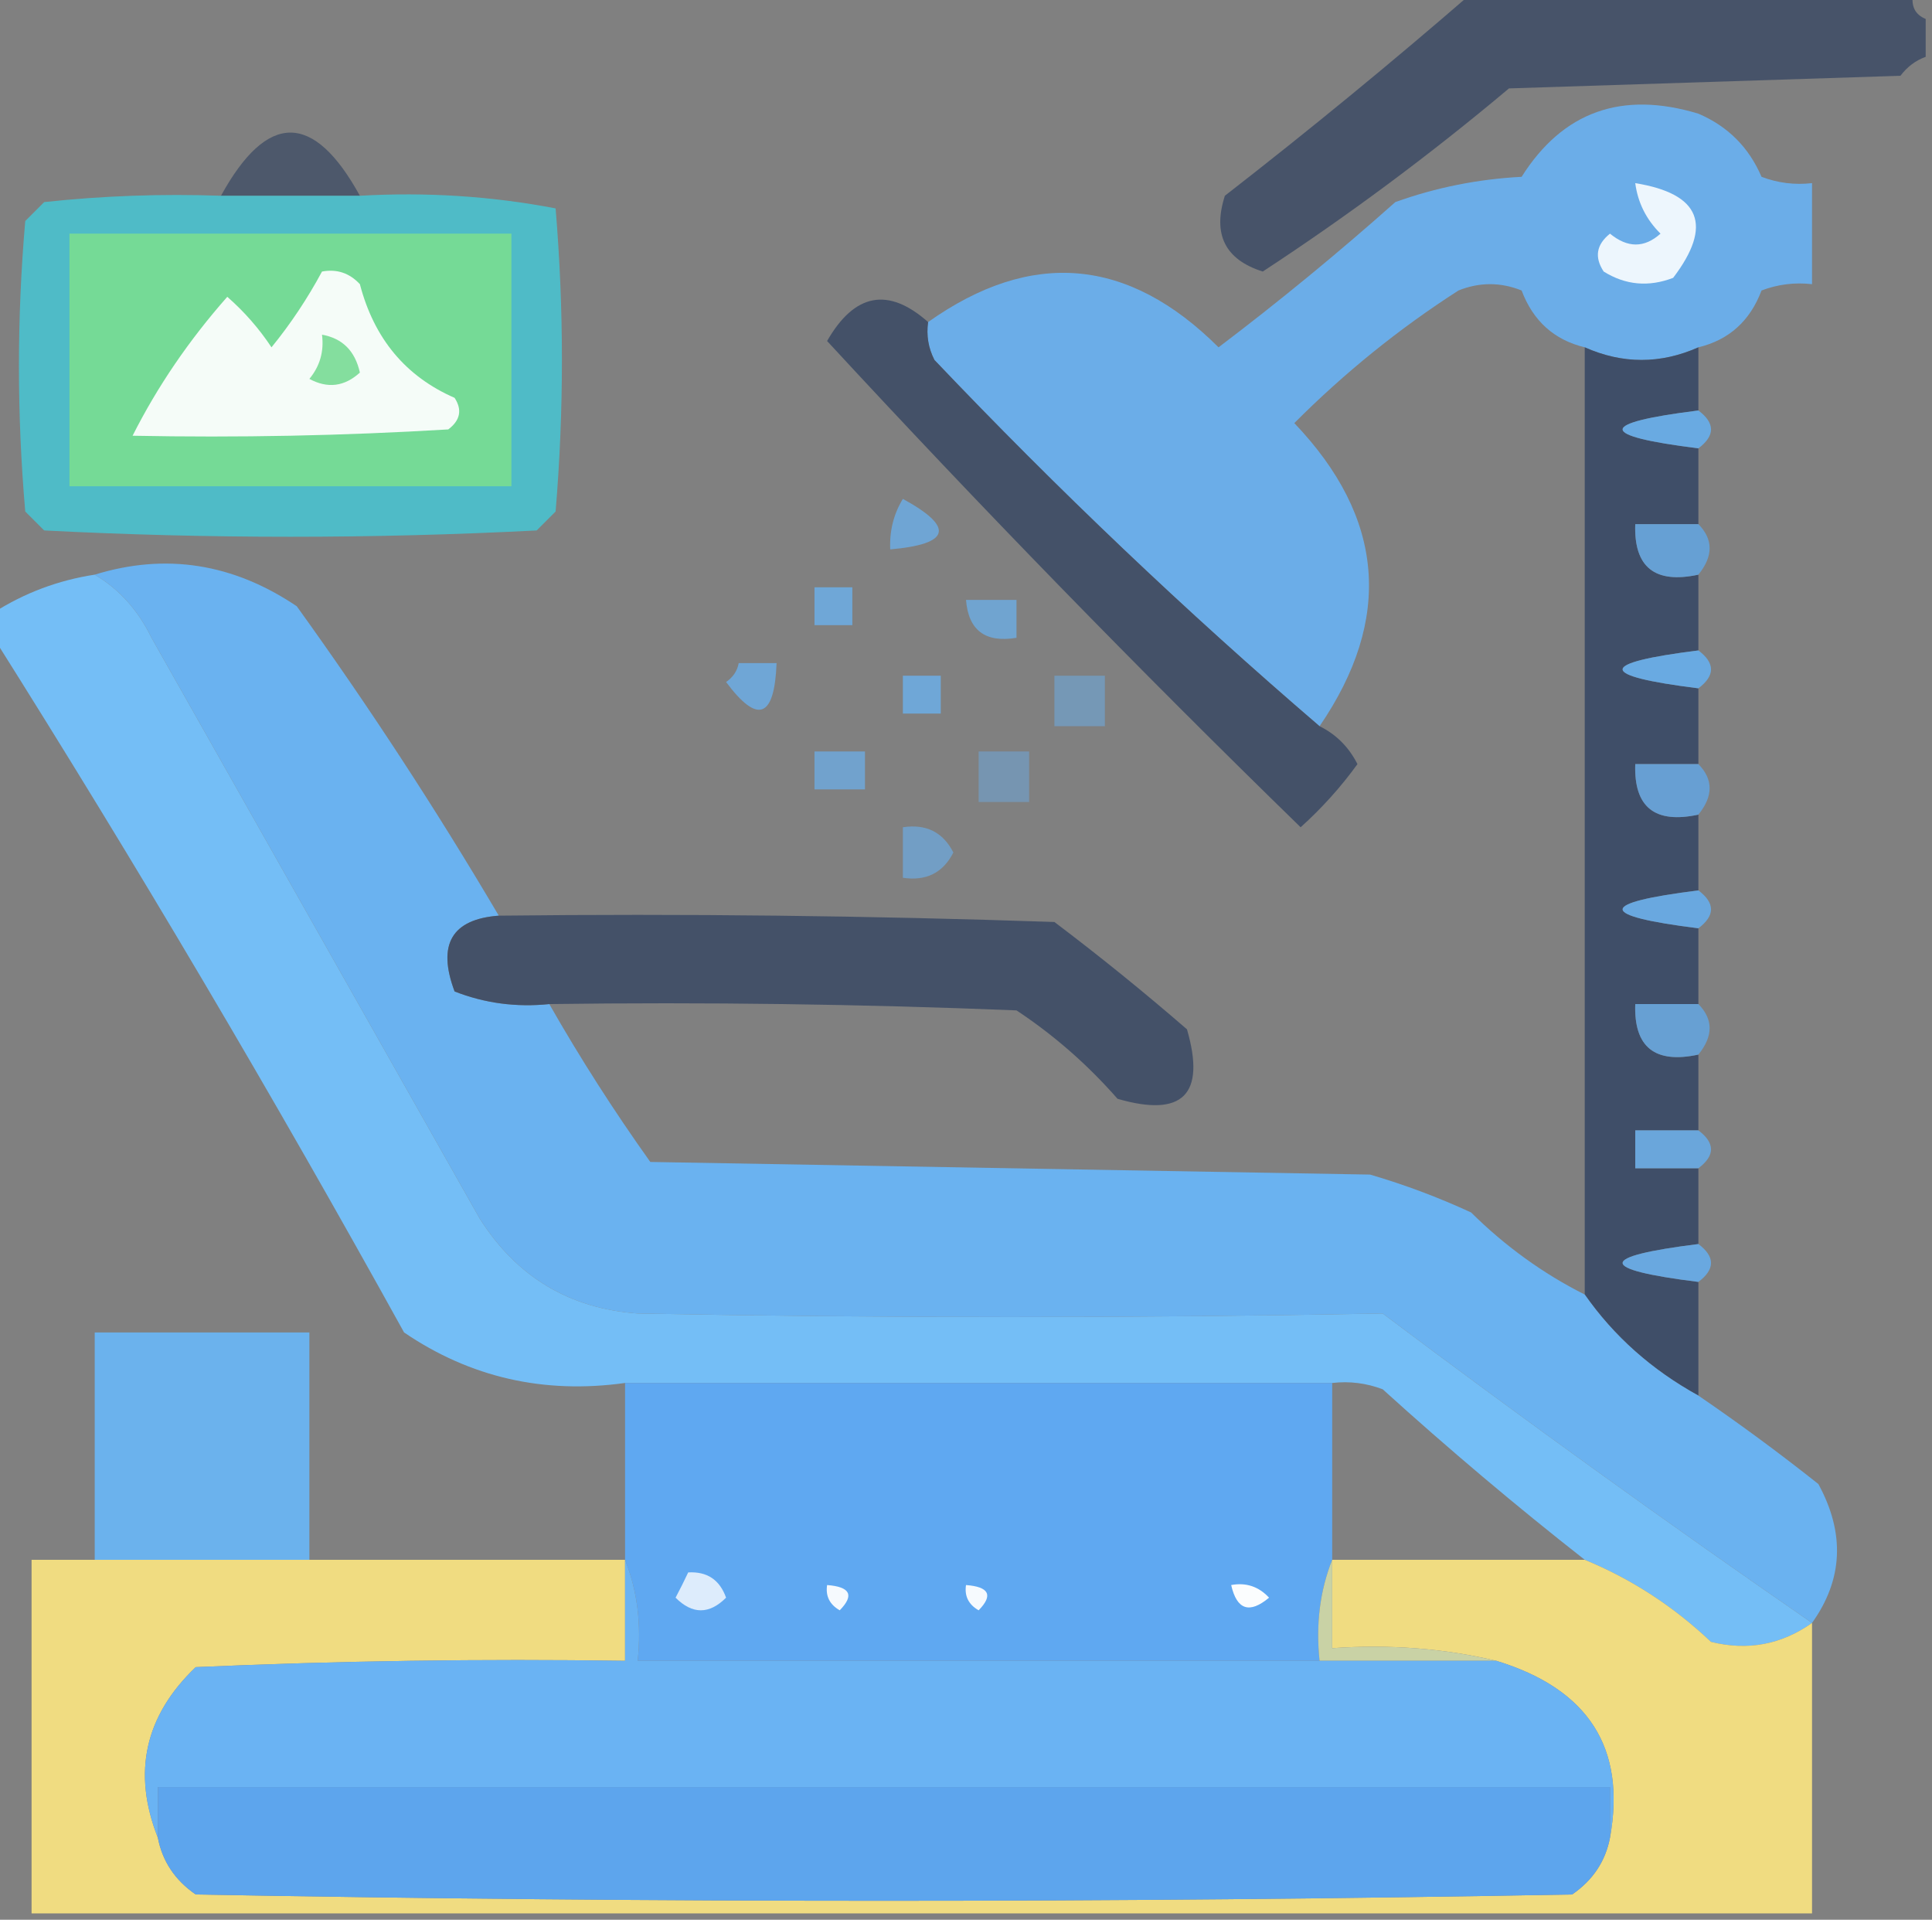 <?xml version="1.0" encoding="UTF-8"?>
<!DOCTYPE svg PUBLIC "-//W3C//DTD SVG 1.1//EN" "http://www.w3.org/Graphics/SVG/1.1/DTD/svg11.dtd">
<svg xmlns="http://www.w3.org/2000/svg" version="1.1" width="153px" height="152px" style="shape-rendering:geometricPrecision; text-rendering:geometricPrecision; image-rendering:optimizeQuality; fill-rule:evenodd; clip-rule:evenodd" xmlns:xlink="http://www.w3.org/1999/xlink">
<rect width="100%" height="100%" fill="#808080" stroke="none"/>
<g><path style="opacity:0.866" fill="#3f4d66" d="M 116.5,-0.5 C 128.167,-0.5 139.833,-0.5 151.5,-0.5C 151.328,0.492 151.662,1.158 152.5,1.5C 152.5,2.5 152.5,3.5 152.5,4.5C 151.711,4.783 151.044,5.283 150.5,6C 140.167,6.333 129.833,6.667 119.5,7C 113.271,12.233 106.771,17.066 100,21.5C 97.019,20.557 96.019,18.557 97,15.5C 103.689,10.302 110.189,4.969 116.5,-0.5 Z"/></g>
<g><path style="opacity:0.921" fill="#69b1f1" d="M 134.5,27.5 C 131.5,28.833 128.5,28.833 125.5,27.5C 123.078,26.915 121.411,25.415 120.5,23C 118.833,22.333 117.167,22.333 115.5,23C 110.801,26.02 106.467,29.52 102.5,33.5C 109.65,40.992 110.316,48.992 104.5,57.5C 93.92,48.424 83.754,38.758 74,28.5C 73.517,27.552 73.35,26.552 73.5,25.5C 81.682,19.705 89.349,20.371 96.5,27.5C 101.312,23.856 105.979,20.022 110.5,16C 113.711,14.847 117.044,14.18 120.5,14C 123.766,8.833 128.433,7.167 134.5,9C 136.833,10 138.5,11.667 139.5,14C 140.793,14.49 142.127,14.657 143.5,14.5C 143.5,17.167 143.5,19.833 143.5,22.5C 142.127,22.343 140.793,22.51 139.5,23C 138.589,25.415 136.922,26.915 134.5,27.5 Z"/></g>
<g><path style="opacity:0.791" fill="#3f4d66" d="M 28.5,15.5 C 24.833,15.5 21.167,15.5 17.5,15.5C 21.167,8.833 24.833,8.833 28.5,15.5 Z"/></g>
<g><path style="opacity:1" fill="#edf6fd" d="M 129.5,14.5 C 134.668,15.338 135.668,17.838 132.5,22C 130.559,22.743 128.726,22.576 127,21.5C 126.251,20.365 126.417,19.365 127.5,18.5C 128.891,19.645 130.224,19.645 131.5,18.5C 130.37,17.378 129.703,16.044 129.5,14.5 Z"/></g>
<g><path style="opacity:0.778" fill="#42ccdb" d="M 17.5,15.5 C 21.167,15.5 24.833,15.5 28.5,15.5C 33.762,15.195 38.928,15.529 44,16.5C 44.667,24.5 44.667,32.5 44,40.5C 43.5,41 43,41.5 42.5,42C 29.5,42.667 16.5,42.667 3.5,42C 3,41.5 2.5,41 2,40.5C 1.333,32.833 1.333,25.167 2,17.5C 2.5,17 3,16.5 3.5,16C 8.155,15.501 12.822,15.334 17.5,15.5 Z"/></g>
<g><path style="opacity:1" fill="#75da96" d="M 5.5,18.5 C 17.167,18.5 28.833,18.5 40.5,18.5C 40.5,25.167 40.5,31.833 40.5,38.5C 28.833,38.5 17.167,38.5 5.5,38.5C 5.5,31.833 5.5,25.167 5.5,18.5 Z"/></g>
<g><path style="opacity:1" fill="#f5fcf8" d="M 25.5,21.5 C 26.675,21.281 27.675,21.614 28.5,22.5C 29.625,26.809 32.125,29.809 36,31.5C 36.617,32.449 36.451,33.282 35.5,34C 27.173,34.5 18.84,34.666 10.5,34.5C 12.465,30.603 14.965,26.937 18,23.5C 19.353,24.685 20.52,26.019 21.5,27.5C 23.013,25.645 24.346,23.645 25.5,21.5 Z"/></g>
<g><path style="opacity:0.916" fill="#3f4d66" d="M 73.5,25.5 C 73.35,26.552 73.517,27.552 74,28.5C 83.754,38.758 93.92,48.424 104.5,57.5C 105.812,58.145 106.812,59.145 107.5,60.5C 106.185,62.316 104.685,63.983 103,65.5C 90.125,52.959 77.625,40.126 65.5,27C 67.678,23.207 70.345,22.707 73.5,25.5 Z"/></g>
<g><path style="opacity:1" fill="#84de9e" d="M 25.5,26.5 C 27.121,26.787 28.121,27.787 28.5,29.5C 27.277,30.614 25.944,30.78 24.5,30C 25.337,28.989 25.67,27.822 25.5,26.5 Z"/></g>
<g><path style="opacity:1" fill="#3f4e68" d="M 125.5,27.5 C 128.5,28.833 131.5,28.833 134.5,27.5C 134.5,29.167 134.5,30.833 134.5,32.5C 126.5,33.5 126.5,34.5 134.5,35.5C 134.5,37.5 134.5,39.5 134.5,41.5C 132.833,41.5 131.167,41.5 129.5,41.5C 129.384,44.91 131.05,46.244 134.5,45.5C 134.5,47.5 134.5,49.5 134.5,51.5C 126.5,52.5 126.5,53.5 134.5,54.5C 134.5,56.5 134.5,58.5 134.5,60.5C 132.833,60.5 131.167,60.5 129.5,60.5C 129.384,63.91 131.05,65.244 134.5,64.5C 134.5,66.5 134.5,68.5 134.5,70.5C 126.5,71.5 126.5,72.5 134.5,73.5C 134.5,75.5 134.5,77.5 134.5,79.5C 132.833,79.5 131.167,79.5 129.5,79.5C 129.384,82.91 131.05,84.244 134.5,83.5C 134.5,85.5 134.5,87.5 134.5,89.5C 132.833,89.5 131.167,89.5 129.5,89.5C 129.5,90.5 129.5,91.5 129.5,92.5C 131.167,92.5 132.833,92.5 134.5,92.5C 134.5,94.5 134.5,96.5 134.5,98.5C 126.5,99.5 126.5,100.5 134.5,101.5C 134.5,104.5 134.5,107.5 134.5,110.5C 130.808,108.467 127.808,105.8 125.5,102.5C 125.5,77.5 125.5,52.5 125.5,27.5 Z"/></g>
<g><path style="opacity:0.9" fill="#66aeec" d="M 134.5,32.5 C 135.833,33.5 135.833,34.5 134.5,35.5C 126.5,34.5 126.5,33.5 134.5,32.5 Z"/></g>
<g><path style="opacity:0.717" fill="#69b4f5" d="M 71.5,39.5 C 75.61,41.746 75.276,43.079 70.5,43.5C 70.433,42.041 70.766,40.708 71.5,39.5 Z"/></g>
<g><path style="opacity:0.875" fill="#63a5e0" d="M 134.5,41.5 C 135.686,42.705 135.686,44.039 134.5,45.5C 131.05,46.244 129.384,44.91 129.5,41.5C 131.167,41.5 132.833,41.5 134.5,41.5 Z"/></g>
<g><path style="opacity:0.961" fill="#69b4f4" d="M 7.5,45.5 C 13.12,43.767 18.454,44.601 23.5,48C 29.217,55.939 34.55,64.106 39.5,72.5C 35.775,72.78 34.608,74.78 36,78.5C 38.381,79.435 40.881,79.768 43.5,79.5C 45.943,83.783 48.61,87.95 51.5,92C 70.5,92.333 89.5,92.667 108.5,93C 111.244,93.803 113.911,94.803 116.5,96C 119.206,98.676 122.206,100.842 125.5,102.5C 127.808,105.8 130.808,108.467 134.5,110.5C 137.726,112.702 140.893,115.035 144,117.5C 146.125,121.394 145.958,125.061 143.5,128.5C 132.057,120.6 120.724,112.433 109.5,104C 89.841,104.374 70.174,104.374 50.5,104C 45.102,103.611 40.935,101.111 38,96.5C 29.333,81.167 20.667,65.833 12,50.5C 10.933,48.308 9.433,46.642 7.5,45.5 Z"/></g>
<g><path style="opacity:0.997" fill="#74bef6" d="M 7.5,45.5 C 9.433,46.642 10.933,48.308 12,50.5C 20.667,65.833 29.333,81.167 38,96.5C 40.935,101.111 45.102,103.611 50.5,104C 70.174,104.374 89.841,104.374 109.5,104C 120.724,112.433 132.057,120.6 143.5,128.5C 141.074,130.218 138.407,130.718 135.5,130C 132.536,127.19 129.202,125.024 125.5,123.5C 120.064,119.24 114.731,114.74 109.5,110C 108.207,109.51 106.873,109.343 105.5,109.5C 86.833,109.5 68.167,109.5 49.5,109.5C 43.07,110.396 37.236,109.063 32,105.5C 21.644,86.774 10.811,68.441 -0.5,50.5C -0.5,49.833 -0.5,49.167 -0.5,48.5C 1.954,46.94 4.62,45.94 7.5,45.5 Z"/></g>
<g><path style="opacity:0.738" fill="#69b4f5" d="M 64.5,46.5 C 65.5,46.5 66.5,46.5 67.5,46.5C 67.5,47.5 67.5,48.5 67.5,49.5C 66.5,49.5 65.5,49.5 64.5,49.5C 64.5,48.5 64.5,47.5 64.5,46.5 Z"/></g>
<g><path style="opacity:0.683" fill="#69b4f5" d="M 76.5,47.5 C 77.833,47.5 79.167,47.5 80.5,47.5C 80.5,48.5 80.5,49.5 80.5,50.5C 78.027,50.912 76.694,49.912 76.5,47.5 Z"/></g>
<g><path style="opacity:0.9" fill="#66aeec" d="M 134.5,51.5 C 135.833,52.5 135.833,53.5 134.5,54.5C 126.5,53.5 126.5,52.5 134.5,51.5 Z"/></g>
<g><path style="opacity:0.729" fill="#69b4f5" d="M 58.5,52.5 C 59.5,52.5 60.5,52.5 61.5,52.5C 61.335,56.864 60.002,57.364 57.5,54C 58.056,53.617 58.389,53.117 58.5,52.5 Z"/></g>
<g><path style="opacity:0.737" fill="#69b4f5" d="M 71.5,53.5 C 72.5,53.5 73.5,53.5 74.5,53.5C 74.5,54.5 74.5,55.5 74.5,56.5C 73.5,56.5 72.5,56.5 71.5,56.5C 71.5,55.5 71.5,54.5 71.5,53.5 Z"/></g>
<g><path style="opacity:0.462" fill="#69b4f5" d="M 83.5,53.5 C 84.833,53.5 86.167,53.5 87.5,53.5C 87.5,54.833 87.5,56.167 87.5,57.5C 86.167,57.5 84.833,57.5 83.5,57.5C 83.5,56.167 83.5,54.833 83.5,53.5 Z"/></g>
<g><path style="opacity:0.652" fill="#69b4f5" d="M 64.5,59.5 C 65.833,59.5 67.167,59.5 68.5,59.5C 68.5,60.5 68.5,61.5 68.5,62.5C 67.167,62.5 65.833,62.5 64.5,62.5C 64.5,61.5 64.5,60.5 64.5,59.5 Z"/></g>
<g><path style="opacity:0.415" fill="#69b4f5" d="M 77.5,59.5 C 78.833,59.5 80.167,59.5 81.5,59.5C 81.5,60.833 81.5,62.167 81.5,63.5C 80.167,63.5 78.833,63.5 77.5,63.5C 77.5,62.167 77.5,60.833 77.5,59.5 Z"/></g>
<g><path style="opacity:0.855" fill="#63a4e0" d="M 134.5,60.5 C 135.686,61.705 135.686,63.039 134.5,64.5C 131.05,65.244 129.384,63.91 129.5,60.5C 131.167,60.5 132.833,60.5 134.5,60.5 Z"/></g>
<g><path style="opacity:0.586" fill="#69b4f5" d="M 71.5,65.5 C 73.346,65.222 74.68,65.889 75.5,67.5C 74.68,69.111 73.346,69.778 71.5,69.5C 71.5,68.167 71.5,66.833 71.5,65.5 Z"/></g>
<g><path style="opacity:0.884" fill="#66adec" d="M 134.5,70.5 C 135.833,71.5 135.833,72.5 134.5,73.5C 126.5,72.5 126.5,71.5 134.5,70.5 Z"/></g>
<g><path style="opacity:0.911" fill="#3f4d66" d="M 39.5,72.5 C 54.17,72.333 68.837,72.5 83.5,73C 87.092,75.713 90.592,78.547 94,81.5C 95.5,86.667 93.667,88.5 88.5,87C 86.129,84.294 83.463,81.961 80.5,80C 68.171,79.5 55.838,79.334 43.5,79.5C 40.881,79.768 38.381,79.435 36,78.5C 34.608,74.78 35.775,72.78 39.5,72.5 Z"/></g>
<g><path style="opacity:0.855" fill="#63a5e0" d="M 134.5,79.5 C 135.686,80.705 135.686,82.039 134.5,83.5C 131.05,84.244 129.384,82.91 129.5,79.5C 131.167,79.5 132.833,79.5 134.5,79.5 Z"/></g>
<g><path style="opacity:0.855" fill="#66acea" d="M 134.5,89.5 C 135.833,90.5 135.833,91.5 134.5,92.5C 132.833,92.5 131.167,92.5 129.5,92.5C 129.5,91.5 129.5,90.5 129.5,89.5C 131.167,89.5 132.833,89.5 134.5,89.5 Z"/></g>
<g><path style="opacity:0.884" fill="#66adec" d="M 134.5,98.5 C 135.833,99.5 135.833,100.5 134.5,101.5C 126.5,100.5 126.5,99.5 134.5,98.5 Z"/></g>
<g><path style="opacity:0.929" fill="#6ab6f5" d="M 24.5,123.5 C 18.833,123.5 13.167,123.5 7.5,123.5C 7.5,117.5 7.5,111.5 7.5,105.5C 13.167,105.5 18.833,105.5 24.5,105.5C 24.5,111.5 24.5,117.5 24.5,123.5 Z"/></g>
<g><path style="opacity:1" fill="#5fa8f1" d="M 49.5,109.5 C 68.167,109.5 86.833,109.5 105.5,109.5C 105.5,114.167 105.5,118.833 105.5,123.5C 104.527,125.948 104.194,128.615 104.5,131.5C 86.5,131.5 68.5,131.5 50.5,131.5C 50.806,128.615 50.473,125.948 49.5,123.5C 49.5,118.833 49.5,114.167 49.5,109.5 Z"/></g>
<g><path style="opacity:0.925" fill="#f8e381" d="M 7.5,123.5 C 13.167,123.5 18.833,123.5 24.5,123.5C 32.833,123.5 41.167,123.5 49.5,123.5C 49.5,126.167 49.5,128.833 49.5,131.5C 38.162,131.333 26.828,131.5 15.5,132C 11.467,135.857 10.467,140.357 12.5,145.5C 12.859,147.371 13.859,148.871 15.5,150C 51.833,150.667 88.167,150.667 124.5,150C 126.141,148.871 127.141,147.371 127.5,145.5C 128.783,138.392 125.783,133.725 118.5,131.5C 114.366,130.515 110.032,130.182 105.5,130.5C 105.5,128.167 105.5,125.833 105.5,123.5C 112.167,123.5 118.833,123.5 125.5,123.5C 129.202,125.024 132.536,127.19 135.5,130C 138.407,130.718 141.074,130.218 143.5,128.5C 143.5,136.167 143.5,143.833 143.5,151.5C 96.5,151.5 49.5,151.5 2.5,151.5C 2.5,142.167 2.5,132.833 2.5,123.5C 4.167,123.5 5.833,123.5 7.5,123.5 Z"/></g>
<g><path style="opacity:1" fill="#ddecfc" d="M 54.5,124.5 C 55.995,124.415 56.995,125.081 57.5,126.5C 56.167,127.833 54.833,127.833 53.5,126.5C 53.863,125.817 54.196,125.15 54.5,124.5 Z"/></g>
<g><path style="opacity:1" fill="#f6fafe" d="M 65.5,125.5 C 67.337,125.639 67.67,126.306 66.5,127.5C 65.703,127.043 65.369,126.376 65.5,125.5 Z"/></g>
<g><path style="opacity:1" fill="#f6fafe" d="M 76.5,125.5 C 78.337,125.639 78.67,126.306 77.5,127.5C 76.703,127.043 76.369,126.376 76.5,125.5 Z"/></g>
<g><path style="opacity:1" fill="#fbfdfe" d="M 97.5,125.5 C 98.675,125.281 99.675,125.614 100.5,126.5C 98.948,127.798 97.948,127.465 97.5,125.5 Z"/></g>
<g><path style="opacity:1" fill="#c9d2a5" d="M 105.5,123.5 C 105.5,125.833 105.5,128.167 105.5,130.5C 110.032,130.182 114.366,130.515 118.5,131.5C 113.833,131.5 109.167,131.5 104.5,131.5C 104.194,128.615 104.527,125.948 105.5,123.5 Z"/></g>
<g><path style="opacity:1" fill="#6ab3f3" d="M 49.5,123.5 C 50.473,125.948 50.806,128.615 50.5,131.5C 68.5,131.5 86.5,131.5 104.5,131.5C 109.167,131.5 113.833,131.5 118.5,131.5C 125.783,133.725 128.783,138.392 127.5,145.5C 127.5,144.167 127.5,142.833 127.5,141.5C 89.167,141.5 50.833,141.5 12.5,141.5C 12.5,142.833 12.5,144.167 12.5,145.5C 10.467,140.357 11.467,135.857 15.5,132C 26.828,131.5 38.162,131.333 49.5,131.5C 49.5,128.833 49.5,126.167 49.5,123.5 Z"/></g>
<g><path style="opacity:1" fill="#5da5ed" d="M 127.5,145.5 C 127.141,147.371 126.141,148.871 124.5,150C 88.167,150.667 51.833,150.667 15.5,150C 13.859,148.871 12.859,147.371 12.5,145.5C 12.5,144.167 12.5,142.833 12.5,141.5C 50.833,141.5 89.167,141.5 127.5,141.5C 127.5,142.833 127.5,144.167 127.5,145.5 Z"/></g>
</svg>

